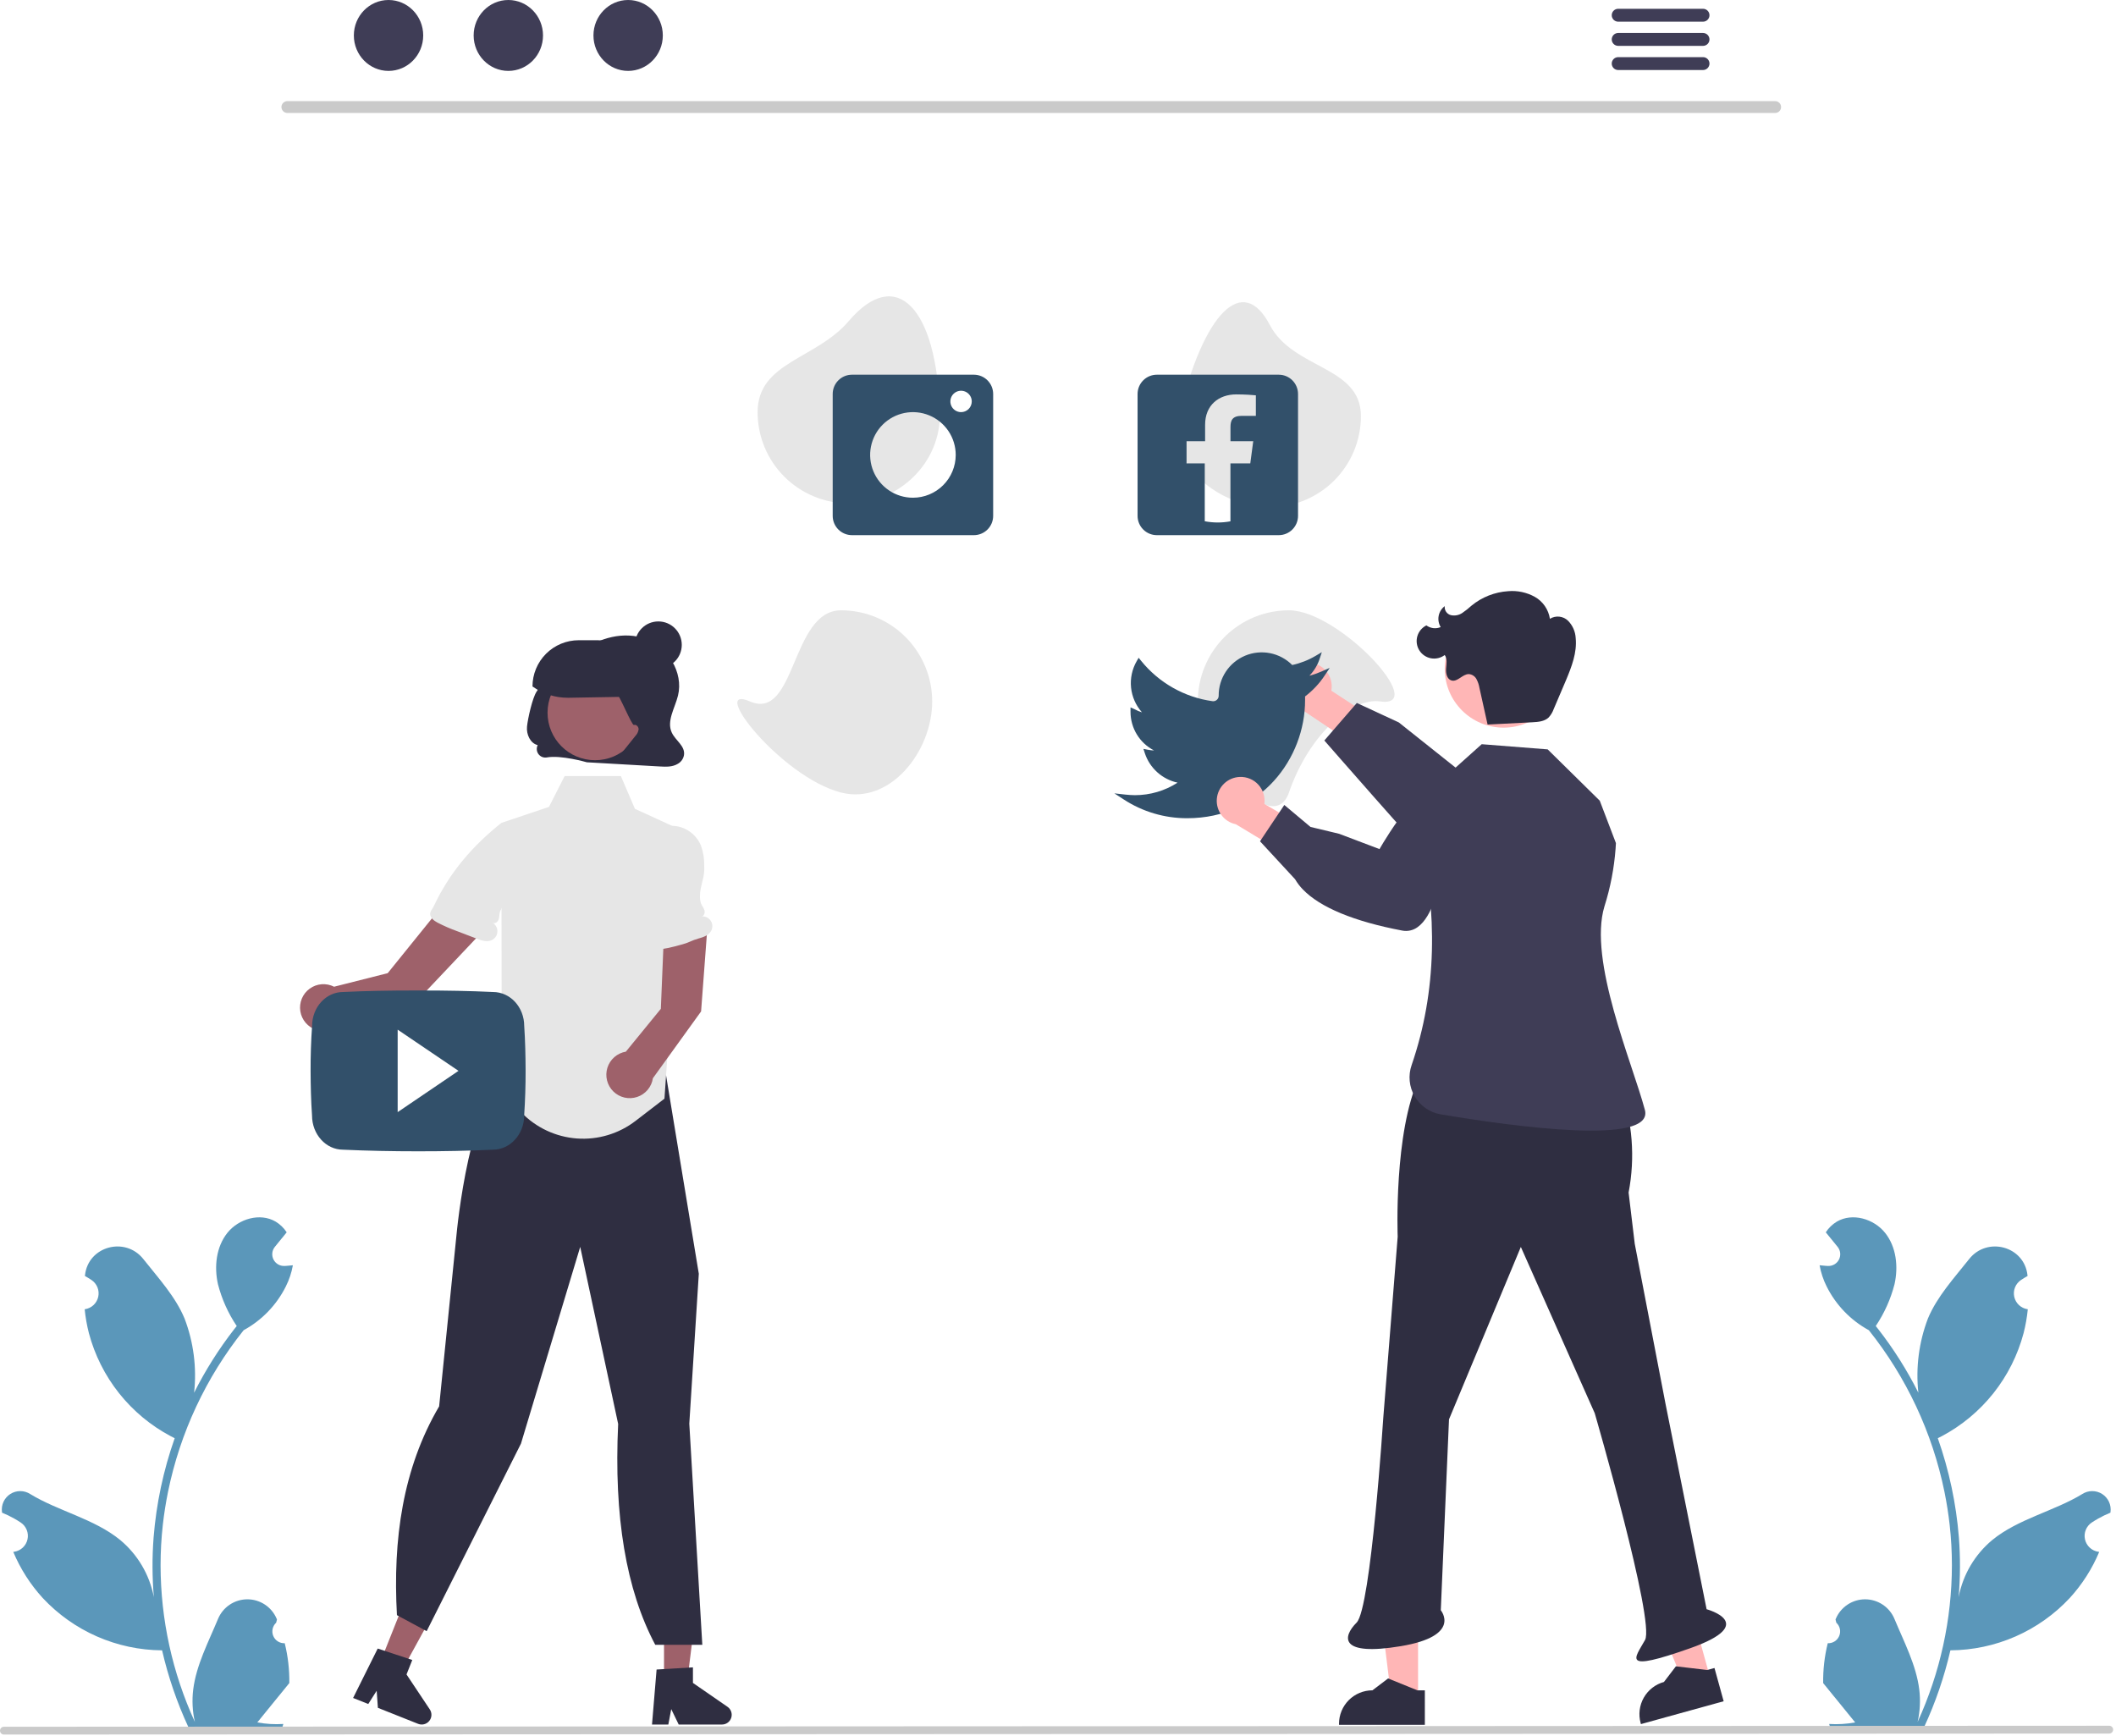<svg width="646" height="530" viewBox="0 0 646 530" fill="none" xmlns="http://www.w3.org/2000/svg">
<g clip-path="url(#clip0_155_2)">
<path d="M86.927 501.654C86.187 501.688 85.454 501.494 84.828 501.097C84.202 500.701 83.713 500.122 83.427 499.438C83.142 498.755 83.073 498 83.231 497.276C83.388 496.552 83.764 495.894 84.308 495.391C84.399 495.029 84.465 494.769 84.556 494.407C84.523 494.328 84.49 494.249 84.457 494.171C83.712 492.41 82.463 490.908 80.867 489.855C79.27 488.801 77.398 488.243 75.486 488.25C73.574 488.258 71.706 488.83 70.118 489.895C68.53 490.96 67.291 492.471 66.559 494.237C63.632 501.288 59.905 508.35 58.987 515.805C58.583 519.1 58.753 522.44 59.491 525.677C52.615 510.679 49.045 494.377 49.022 477.878C49.02 473.738 49.25 469.601 49.711 465.486C50.091 462.113 50.619 458.764 51.295 455.439C54.98 437.397 62.892 420.487 74.382 406.097C79.942 403.063 84.44 398.397 87.267 392.729C88.291 390.691 89.015 388.515 89.416 386.27C88.789 386.353 88.152 386.404 87.524 386.445C87.329 386.455 87.123 386.466 86.928 386.476L86.854 386.479C86.165 386.51 85.481 386.341 84.885 385.993C84.29 385.644 83.808 385.131 83.497 384.514C83.186 383.898 83.06 383.205 83.134 382.519C83.208 381.833 83.479 381.183 83.914 380.647C84.185 380.314 84.456 379.981 84.727 379.648C85.138 379.133 85.56 378.629 85.971 378.115C86.019 378.066 86.064 378.015 86.105 377.961C86.578 377.375 87.051 376.799 87.524 376.213C86.661 374.872 85.499 373.75 84.131 372.932C79.39 370.156 72.849 372.079 69.425 376.367C65.99 380.655 65.342 386.671 66.535 392.029C67.708 396.588 69.649 400.914 72.273 404.822C72.016 405.151 71.749 405.47 71.492 405.799C66.792 411.842 62.696 418.332 59.262 425.174C60.097 417.509 59.1 409.755 56.354 402.55C53.571 395.835 48.353 390.18 43.759 384.375C38.24 377.402 26.924 380.445 25.952 389.284C25.942 389.369 25.933 389.455 25.924 389.541C26.607 389.926 27.275 390.334 27.928 390.766C28.75 391.315 29.386 392.099 29.754 393.015C30.122 393.931 30.204 394.938 29.991 395.902C29.777 396.866 29.277 397.743 28.557 398.418C27.836 399.093 26.928 399.535 25.952 399.685L25.852 399.701C26.096 402.16 26.525 404.598 27.138 406.992C28.913 413.676 32.05 419.922 36.352 425.337C40.654 430.752 46.028 435.22 52.138 438.461C52.539 438.666 52.93 438.872 53.331 439.067C49.881 448.844 47.717 459.028 46.893 469.363C46.427 475.461 46.454 481.586 46.975 487.679L46.945 487.463C45.628 480.687 42.014 474.574 36.712 470.155C28.838 463.687 17.713 461.305 9.218 456.105C8.315 455.526 7.265 455.216 6.192 455.214C5.119 455.211 4.068 455.515 3.162 456.09C2.257 456.666 1.535 457.488 1.081 458.46C0.627 459.432 0.461 460.514 0.602 461.578C0.613 461.653 0.625 461.729 0.637 461.805C1.903 462.32 3.136 462.915 4.329 463.584C5.011 463.969 5.679 464.377 6.333 464.81C7.154 465.358 7.79 466.142 8.158 467.058C8.526 467.975 8.608 468.981 8.395 469.945C8.181 470.909 7.681 471.786 6.961 472.461C6.24 473.136 5.332 473.578 4.357 473.729L4.257 473.744C4.185 473.754 4.123 473.765 4.051 473.775C6.215 478.941 9.252 483.697 13.029 487.833C17.695 492.84 23.334 496.84 29.601 499.59C35.868 502.34 42.631 503.781 49.474 503.824H49.485C51.342 511.897 54.034 519.755 57.516 527.271H86.208C86.311 526.952 86.403 526.623 86.496 526.304C83.84 526.471 81.174 526.313 78.557 525.831C80.686 523.219 82.814 520.587 84.943 517.975C84.991 517.926 85.035 517.874 85.077 517.82C86.157 516.483 87.247 515.157 88.326 513.82L88.327 513.818C88.385 509.72 87.914 505.632 86.928 501.654L86.927 501.654Z" fill="#5B97BA"/>
<path d="M557.999 501.654C558.739 501.688 559.472 501.494 560.098 501.097C560.724 500.701 561.213 500.122 561.499 499.438C561.785 498.755 561.853 498 561.696 497.276C561.538 496.552 561.162 495.894 560.618 495.391C560.527 495.029 560.461 494.769 560.37 494.407C560.403 494.328 560.436 494.249 560.469 494.171C561.214 492.41 562.464 490.908 564.06 489.855C565.656 488.801 567.528 488.243 569.44 488.25C571.352 488.258 573.22 488.83 574.808 489.895C576.397 490.96 577.635 492.471 578.367 494.237C581.295 501.288 585.022 508.35 585.939 515.805C586.344 519.1 586.173 522.44 585.435 525.677C592.311 510.679 595.881 494.377 595.904 477.878C595.906 473.738 595.676 469.601 595.215 465.486C594.835 462.113 594.307 458.764 593.632 455.439C589.946 437.397 582.034 420.487 570.545 406.097C564.984 403.063 560.487 398.397 557.659 392.729C556.635 390.691 555.911 388.515 555.51 386.27C556.137 386.353 556.775 386.404 557.402 386.445C557.597 386.455 557.803 386.466 557.998 386.476L558.072 386.479C558.762 386.51 559.445 386.341 560.041 385.993C560.636 385.644 561.119 385.131 561.429 384.515C561.74 383.898 561.866 383.205 561.792 382.519C561.718 381.833 561.447 381.183 561.012 380.647C560.741 380.314 560.47 379.981 560.199 379.648C559.788 379.133 559.366 378.629 558.955 378.115C558.907 378.066 558.863 378.015 558.821 377.961C558.348 377.375 557.875 376.799 557.402 376.213C558.265 374.872 559.427 373.75 560.796 372.932C565.536 370.156 572.077 372.079 575.502 376.367C578.936 380.655 579.584 386.671 578.391 392.029C577.218 396.588 575.278 400.914 572.653 404.822C572.91 405.151 573.177 405.47 573.434 405.799C578.134 411.842 582.23 418.332 585.664 425.174C584.829 417.509 585.826 409.755 588.572 402.55C591.356 395.835 596.573 390.18 601.167 384.375C606.686 377.402 618.002 380.445 618.974 389.284C618.984 389.369 618.993 389.455 619.002 389.541C618.319 389.926 617.652 390.334 616.998 390.766C616.177 391.315 615.541 392.099 615.173 393.015C614.805 393.931 614.722 394.938 614.936 395.902C615.149 396.866 615.649 397.743 616.37 398.418C617.09 399.093 617.998 399.535 618.974 399.685L619.074 399.701C618.831 402.16 618.401 404.598 617.788 406.992C616.013 413.676 612.876 419.922 608.574 425.337C604.272 430.752 598.898 435.22 592.789 438.46C592.387 438.666 591.997 438.872 591.596 439.067C595.046 448.844 597.21 459.028 598.033 469.363C598.5 475.461 598.472 481.586 597.951 487.679L597.982 487.463C599.298 480.687 602.913 474.574 608.214 470.155C616.089 463.687 627.214 461.305 635.709 456.105C636.612 455.525 637.661 455.216 638.734 455.213C639.807 455.211 640.858 455.515 641.764 456.09C642.67 456.666 643.392 457.488 643.845 458.46C644.299 459.432 644.465 460.514 644.324 461.578C644.313 461.653 644.301 461.729 644.29 461.805C643.023 462.32 641.79 462.915 640.598 463.584C639.915 463.969 639.247 464.377 638.594 464.809C637.773 465.358 637.136 466.142 636.768 467.058C636.4 467.975 636.318 468.981 636.531 469.945C636.745 470.909 637.245 471.786 637.966 472.461C638.686 473.136 639.594 473.578 640.57 473.729L640.67 473.744C640.742 473.754 640.803 473.765 640.875 473.775C638.712 478.941 635.675 483.697 631.898 487.833C627.232 492.839 621.592 496.84 615.325 499.59C609.058 502.34 602.296 503.781 595.452 503.824H595.442C593.584 511.897 590.892 519.755 587.41 527.271H558.718C558.615 526.952 558.523 526.623 558.43 526.304C561.086 526.471 563.752 526.313 566.369 525.831C564.241 523.219 562.112 520.587 559.983 517.975C559.936 517.926 559.891 517.874 559.849 517.82C558.77 516.483 557.68 515.157 556.6 513.82L556.599 513.818C556.542 509.72 557.013 505.632 557.999 501.654Z" fill="#5B97BA"/>
<path d="M202.721 514.442H209.667L212.973 487.648H202.721V514.442Z" fill="#9E616A"/>
<path d="M200.454 509.684L211.551 509.021V513.776L222.102 521.063C222.624 521.423 223.016 521.94 223.223 522.539C223.429 523.137 223.439 523.786 223.25 524.391C223.062 524.996 222.685 525.524 222.175 525.9C221.665 526.275 221.048 526.477 220.415 526.477H207.202L204.925 521.774L204.036 526.477H199.054L200.454 509.684Z" fill="#2F2E41"/>
<path d="M115.658 508.54L122.112 511.109L135.092 487.438L125.567 483.646L115.658 508.54Z" fill="#9E616A"/>
<path d="M115.311 503.281L125.867 506.77L124.108 511.188L131.216 521.86C131.567 522.388 131.741 523.013 131.711 523.646C131.682 524.278 131.451 524.885 131.052 525.377C130.653 525.869 130.108 526.221 129.495 526.381C128.882 526.541 128.234 526.501 127.646 526.266L115.37 521.38L114.994 516.168L112.428 520.209L107.8 518.366L115.311 503.281Z" fill="#2F2E41"/>
<path d="M188.719 434.714L177.135 380.657L159.047 440.718L130.406 497.672L130.254 497.974L121.182 493.089C119.901 469.964 122.942 448.293 134.065 429.344L139.331 377.332C139.493 375.555 143.421 333.833 155.861 326.434L159.504 318.127L195.739 309.178L195.871 309.326C199.355 313.242 201.657 318.067 202.509 323.239L213.336 388.831L213.342 388.868L210.439 434.625L214.41 502.133H200.041C191.152 485.407 187.378 462.934 188.719 434.714Z" fill="#2F2E41"/>
<path d="M365.687 214.135C365.687 229.498 388.501 256.479 393.505 241.953C399.631 224.169 412.699 212.896 421.323 214.135C436.53 216.32 408.868 186.317 393.505 186.317C386.127 186.317 379.051 189.247 373.834 194.464C368.617 199.681 365.687 206.757 365.687 214.135Z" fill="#E6E6E6"/>
<path d="M359.843 127.015C356.236 141.949 372.298 154.833 387.661 154.833C391.315 154.833 394.932 154.114 398.307 152.716C401.682 151.318 404.749 149.269 407.332 146.686C409.915 144.103 411.964 141.036 413.362 137.661C414.76 134.286 415.48 130.668 415.48 127.015C415.48 111.652 394.772 112.816 387.661 99.197C379.521 83.606 367.598 94.914 359.843 127.015Z" fill="#E6E6E6"/>
<path d="M231.291 125.847C231.291 133.224 234.222 140.3 239.439 145.517C244.656 150.734 251.731 153.665 259.109 153.665C274.473 153.665 287.374 141.204 286.927 125.847C285.992 93.675 273.529 81.069 259.109 98.028C249.157 109.733 231.291 110.483 231.291 125.847Z" fill="#E6E6E6"/>
<path d="M228.954 214.135C215.971 208.522 238.518 237.284 256.772 241.953C271.656 245.76 284.59 229.498 284.59 214.135C284.59 210.482 283.87 206.864 282.472 203.489C281.074 200.114 279.025 197.047 276.442 194.464C273.859 191.881 270.792 189.832 267.417 188.434C264.042 187.036 260.425 186.317 256.772 186.317C241.408 186.317 243.056 220.231 228.954 214.135Z" fill="#E6E6E6"/>
<path d="M541.984 34.484H87.691C87.218 34.474 86.769 34.279 86.438 33.942C86.108 33.604 85.922 33.15 85.922 32.678C85.922 32.205 86.108 31.751 86.438 31.413C86.769 31.076 87.218 30.881 87.691 30.871H541.984C542.456 30.881 542.906 31.076 543.237 31.413C543.567 31.751 543.752 32.205 543.752 32.678C543.752 33.15 543.567 33.604 543.237 33.942C542.906 34.279 542.456 34.474 541.984 34.484Z" fill="#CACACA"/>
<path d="M118.615 21.647C124.463 21.647 129.203 16.801 129.203 10.823C129.203 4.846 124.463 0 118.615 0C112.768 0 108.028 4.846 108.028 10.823C108.028 16.801 112.768 21.647 118.615 21.647Z" fill="#3F3D56"/>
<path d="M155.19 21.647C161.037 21.647 165.778 16.801 165.778 10.823C165.778 4.846 161.037 0 155.19 0C149.343 0 144.603 4.846 144.603 10.823C144.603 16.801 149.343 21.647 155.19 21.647Z" fill="#3F3D56"/>
<path d="M191.765 21.647C197.613 21.647 202.353 16.801 202.353 10.823C202.353 4.846 197.613 0 191.765 0C185.918 0 181.178 4.846 181.178 10.823C181.178 16.801 185.918 21.647 191.765 21.647Z" fill="#3F3D56"/>
<path d="M519.962 2.683H493.981C493.466 2.693 492.976 2.905 492.615 3.272C492.255 3.64 492.053 4.135 492.053 4.65C492.053 5.165 492.255 5.66 492.615 6.027C492.976 6.395 493.466 6.607 493.981 6.617H519.962C520.477 6.607 520.968 6.395 521.328 6.027C521.689 5.66 521.891 5.165 521.891 4.65C521.891 4.135 521.689 3.64 521.328 3.272C520.968 2.905 520.477 2.693 519.962 2.683Z" fill="#3F3D56"/>
<path d="M519.962 10.067H493.981C493.466 10.077 492.976 10.289 492.615 10.657C492.255 11.025 492.053 11.519 492.053 12.034C492.053 12.549 492.255 13.044 492.615 13.412C492.976 13.78 493.466 13.991 493.981 14.002H519.962C520.477 13.991 520.968 13.78 521.328 13.412C521.689 13.044 521.891 12.549 521.891 12.034C521.891 11.519 521.689 11.025 521.328 10.657C520.968 10.289 520.477 10.077 519.962 10.067Z" fill="#3F3D56"/>
<path d="M519.962 17.442H493.981C493.466 17.452 492.976 17.664 492.615 18.032C492.255 18.399 492.053 18.894 492.053 19.409C492.053 19.924 492.255 20.419 492.615 20.786C492.976 21.154 493.466 21.366 493.981 21.376H519.962C520.477 21.366 520.968 21.154 521.328 20.786C521.689 20.419 521.891 19.924 521.891 19.409C521.891 18.894 521.689 18.399 521.328 18.032C520.968 17.664 520.477 17.452 519.962 17.442Z" fill="#3F3D56"/>
<path d="M390.392 114.39H353.182C352.409 114.39 351.643 114.542 350.929 114.838C350.214 115.134 349.565 115.568 349.018 116.114C348.471 116.661 348.038 117.31 347.742 118.025C347.446 118.739 347.293 119.505 347.293 120.278V157.488C347.293 159.05 347.914 160.548 349.018 161.652C350.123 162.757 351.62 163.377 353.182 163.377H390.392C391.954 163.377 393.452 162.757 394.556 161.652C395.661 160.548 396.281 159.05 396.281 157.488V120.278C396.281 118.717 395.661 117.219 394.556 116.114C393.452 115.01 391.954 114.39 390.392 114.39ZM383.405 126.952H379.138C376.225 126.952 375.658 128.332 375.658 130.368V134.687H382.606L381.704 141.468H375.645V159.15C373.054 159.636 370.395 159.63 367.806 159.131V141.468H362.25V134.687H367.91V129.672C367.91 123.678 372.074 120.403 377.436 120.403C380.015 120.403 382.774 120.597 383.405 120.687V126.952Z" fill="#32506A"/>
<path d="M297.316 114.39H260.106C258.544 114.39 257.046 115.01 255.942 116.114C254.838 117.219 254.217 118.717 254.217 120.278V157.488C254.217 159.05 254.838 160.548 255.942 161.652C257.046 162.757 258.544 163.377 260.106 163.377H297.316C298.878 163.377 300.376 162.757 301.48 161.652C302.584 160.548 303.205 159.05 303.205 157.488V120.278C303.205 118.717 302.584 117.219 301.48 116.114C300.376 115.01 298.878 114.39 297.316 114.39ZM278.711 151.947C276.127 151.947 273.602 151.181 271.453 149.745C269.305 148.31 267.631 146.27 266.642 143.883C265.653 141.495 265.395 138.869 265.899 136.335C266.403 133.801 267.647 131.473 269.474 129.646C271.301 127.819 273.628 126.575 276.162 126.071C278.697 125.567 281.323 125.826 283.71 126.814C286.097 127.803 288.137 129.478 289.573 131.626C291.008 133.774 291.774 136.3 291.774 138.883C291.774 142.348 290.398 145.671 287.948 148.121C285.498 150.57 282.176 151.947 278.711 151.947ZM293.407 125.82C292.761 125.82 292.13 125.629 291.593 125.27C291.056 124.911 290.637 124.401 290.39 123.804C290.143 123.207 290.078 122.551 290.204 121.917C290.33 121.284 290.641 120.702 291.098 120.245C291.555 119.788 292.137 119.477 292.77 119.351C293.404 119.225 294.06 119.29 294.657 119.537C295.254 119.784 295.764 120.203 296.123 120.74C296.482 121.277 296.673 121.908 296.673 122.554C296.673 123.42 296.329 124.251 295.717 124.863C295.104 125.476 294.273 125.82 293.407 125.82Z" fill="#32506A"/>
<path d="M399.357 202.277C400.418 202.284 401.464 202.524 402.423 202.98C403.381 203.436 404.227 204.096 404.903 204.914C405.578 205.733 406.066 206.689 406.332 207.716C406.598 208.744 406.635 209.817 406.442 210.86L420.344 219.906L416.907 229.696L397.454 216.645C395.723 216.203 394.214 215.142 393.213 213.662C392.212 212.182 391.789 210.387 392.023 208.616C392.258 206.844 393.134 205.221 394.485 204.053C395.837 202.884 397.57 202.252 399.357 202.277Z" fill="#FFB6B6"/>
<path d="M404.309 226.064L414.231 214.608L427.053 220.554L453.254 241.406C456.689 241.807 482.753 245.171 482.274 254.743C482.262 255.861 482.008 256.964 481.53 257.975C481.052 258.987 480.36 259.882 479.503 260.601C475.389 263.997 468.26 263.033 467.994 262.994L450.936 262.14C450.044 262.355 440.785 264.482 435.884 261.438C434.397 260.515 404.309 226.064 404.309 226.064Z" fill="#3F3D56"/>
<path d="M432.925 518.689L424.798 518.688L420.932 487.341H432.926L432.925 518.689Z" fill="#FFB6B6"/>
<path d="M434.997 526.567L408.792 526.566V526.234C408.792 523.529 409.867 520.935 411.78 519.022C413.692 517.109 416.287 516.035 418.992 516.034L423.779 512.403L432.71 516.035L434.998 516.035L434.997 526.567Z" fill="#2F2E41"/>
<path d="M522.127 512.328L514.293 514.492L502.22 485.305L513.782 482.112L522.127 512.328Z" fill="#FFB6B6"/>
<path d="M526.223 519.37L500.963 526.346L500.875 526.027C500.155 523.419 500.5 520.633 501.834 518.28C503.169 515.927 505.383 514.2 507.991 513.48L511.638 508.705L521.214 509.828L523.419 509.219L526.223 519.37Z" fill="#2F2E41"/>
<path d="M433.283 328.979L494.694 332.112L494.714 332.168C498.392 342.386 499.251 353.406 497.2 364.07L499.08 379.736L508.48 428.614L521.013 491.278C521.013 491.278 537.305 495.664 515.999 503.184C494.694 510.704 499.08 506.317 502.213 500.677C505.347 495.038 486.861 431.434 486.861 431.434L464.302 380.676L442.37 433.314L439.863 491.591C439.863 491.591 446.443 499.424 427.644 502.557C408.845 505.69 409.784 499.737 414.171 495.351C418.557 490.964 422.317 432.687 422.317 432.687L426.704 377.543C426.704 377.543 425.45 345.585 433.283 328.979Z" fill="#2F2E41"/>
<path d="M493.331 257.388L488.393 244.437L472.493 228.776L452.356 227.195L437.556 240.446L433.371 253.628C438.86 279.044 438.747 302.452 430.97 325.13C430.418 326.698 430.214 328.367 430.373 330.022C430.532 331.677 431.05 333.277 431.891 334.71C432.732 336.144 433.876 337.377 435.242 338.324C436.609 339.27 438.165 339.907 439.803 340.19C462.616 344.024 505.097 349.772 502.171 338.829C498.3 324.353 484.834 293.195 489.822 276.72C491.637 270.996 492.78 265.079 493.226 259.091L493.331 257.388Z" fill="#3F3D56"/>
<path d="M459.039 222.141C468.965 222.141 477.011 214.095 477.011 204.169C477.011 194.243 468.965 186.197 459.039 186.197C449.113 186.197 441.066 194.243 441.066 204.169C441.066 214.095 449.113 222.141 459.039 222.141Z" fill="#FFB6B6"/>
<path d="M454.134 221.197L467.833 220.499C469.589 220.409 471.505 220.254 472.781 219.046C473.468 218.3 473.997 217.422 474.334 216.466C475.601 213.524 476.867 210.582 478.102 207.627C479.809 203.538 481.485 199.222 481.05 194.813C480.947 192.799 480.103 190.895 478.679 189.468C477.953 188.78 477.019 188.352 476.023 188.251C475.028 188.151 474.027 188.382 473.178 188.91C472.966 187.516 472.441 186.188 471.641 185.026C470.841 183.864 469.787 182.9 468.56 182.206C466.081 180.836 463.25 180.236 460.428 180.482C456.334 180.746 452.425 182.286 449.251 184.887C448.359 185.71 447.406 186.465 446.4 187.146C445.894 187.484 445.325 187.716 444.726 187.827C444.128 187.937 443.514 187.925 442.92 187.79C442.332 187.633 441.821 187.268 441.482 186.764C441.142 186.259 440.996 185.649 441.071 185.045C440.107 185.766 439.445 186.821 439.216 188.004C438.987 189.187 439.206 190.412 439.832 191.442C439.121 191.74 438.345 191.849 437.579 191.758C436.813 191.668 436.084 191.381 435.462 190.925C434.796 191.256 434.206 191.722 433.73 192.294C433.254 192.866 432.903 193.53 432.699 194.246C432.495 194.961 432.443 195.711 432.545 196.448C432.648 197.185 432.903 197.892 433.295 198.525C433.687 199.157 434.207 199.701 434.821 200.121C435.435 200.541 436.13 200.828 436.861 200.964C437.592 201.099 438.344 201.081 439.068 200.91C439.792 200.738 440.472 200.417 441.065 199.968C441.896 201.133 441.587 202.715 441.478 204.142C441.37 205.569 441.753 207.342 443.128 207.736C444.988 208.27 446.494 205.766 448.428 205.792C448.905 205.831 449.366 205.987 449.768 206.246C450.17 206.506 450.503 206.86 450.735 207.279C451.191 208.12 451.503 209.031 451.658 209.975L454.134 221.12" fill="#2F2E41"/>
<path d="M362.369 249.793C355.526 249.798 348.829 247.812 343.093 244.079L340.207 242.203L343.628 242.583C344.525 242.682 345.49 242.741 346.497 242.755C351.109 242.758 355.624 241.432 359.501 238.933C357.197 238.434 355.064 237.342 353.312 235.766C351.56 234.189 350.249 232.182 349.511 229.944L349.083 228.623L350.445 228.89C351.063 229.013 351.691 229.083 352.322 229.102C350.163 227.991 348.351 226.308 347.085 224.238C345.818 222.167 345.145 219.788 345.139 217.36V215.962L346.357 216.5C347.079 216.906 347.844 217.232 348.637 217.469C346.76 215.363 345.594 212.719 345.305 209.913C345.017 207.107 345.619 204.281 347.028 201.836L347.623 200.81L348.369 201.731C353.805 208.457 361.594 212.866 370.159 214.065C370.393 214.098 370.633 214.081 370.86 214.013C371.088 213.945 371.298 213.829 371.476 213.672C371.658 213.514 371.804 213.318 371.904 213.099C372.004 212.879 372.055 212.641 372.055 212.399C372.035 209.789 372.793 207.232 374.232 205.054C375.67 202.876 377.725 201.176 380.134 200.17C382.542 199.164 385.196 198.899 387.756 199.407C390.317 199.915 392.668 201.174 394.51 203.024C397.03 202.473 399.447 201.524 401.668 200.212L403.542 199.102L402.859 201.171C402.226 203.089 401.164 204.838 399.754 206.285C401.005 205.96 402.229 205.535 403.412 205.015L405.952 203.899L404.422 206.213C402.801 208.668 400.776 210.83 398.432 212.609V213.789C398.432 231.487 384.97 249.793 362.442 249.793L362.369 249.793Z" fill="#32506A"/>
<path d="M378.508 237.191C379.568 237.148 380.625 237.337 381.604 237.746C382.583 238.155 383.461 238.774 384.175 239.559C384.889 240.344 385.422 241.276 385.737 242.289C386.052 243.302 386.141 244.372 385.998 245.424L400.321 253.789L397.36 263.733L377.299 251.635C375.549 251.277 373.991 250.29 372.92 248.86C371.849 247.43 371.339 245.657 371.488 243.877C371.637 242.096 372.434 240.432 373.728 239.2C375.021 237.968 376.722 237.253 378.508 237.191Z" fill="#FFB6B6"/>
<path d="M395.372 268.409L384.675 256.833L392.091 245.746L400.083 252.451L408.821 254.542L421.151 259.217C422.868 256.215 436.187 233.56 444.803 237.755C445.828 238.205 446.742 238.871 447.485 239.708C448.228 240.545 448.78 241.532 449.105 242.603C450.615 247.719 446.932 253.898 446.791 254.128L439.315 269.483C439.162 270.388 437.487 279.74 432.764 283.054C432.097 283.542 431.335 283.886 430.528 284.064C429.72 284.243 428.885 284.252 428.074 284.09C413.399 281.315 403.058 277.023 397.781 271.563C396.851 270.615 396.042 269.556 395.372 268.409Z" fill="#3F3D56"/>
<path d="M205.092 223.654C203.445 220.113 206.058 216.159 206.991 212.346C208.731 205.231 203.828 197.528 197.181 195.063C190.535 192.598 182.897 194.658 177.188 198.972C171.591 203.201 167.656 205.193 163.801 211.169C162.508 213.172 161.139 219.393 160.895 221.793C160.65 224.193 161.892 226.942 164.155 227.469C163.938 227.897 163.843 228.376 163.88 228.855C163.916 229.333 164.084 229.793 164.363 230.183C164.643 230.573 165.024 230.879 165.466 231.067C165.907 231.255 166.392 231.319 166.867 231.251C171.199 230.414 179.157 232.715 179.157 232.715C186.576 233.14 193.995 233.564 201.414 233.989C203.315 234.098 205.288 234.197 206.996 233.147C207.468 232.87 207.875 232.494 208.189 232.045C208.503 231.597 208.715 231.085 208.813 230.546C209.247 227.736 206.227 226.096 205.092 223.654Z" fill="#2F2E41"/>
<path d="M210.694 254.643L209.071 265.449L206.496 282.57L206.06 288.913L202.856 335.406L194.032 342.193C188.923 346.124 182.546 348.035 176.117 347.563C169.689 347.092 163.659 344.27 159.179 339.636L148.463 334.477C154.206 328.828 153.138 302.644 153.138 302.644L153.074 251.217L167.599 246.333L172.383 236.914H189.547L193.838 246.926L201.626 250.488L205.173 252.118L210.694 254.643Z" fill="#E6E6E6"/>
<path d="M181.674 232.084C189.688 232.084 196.186 225.587 196.186 217.572C196.186 209.557 189.688 203.06 181.674 203.06C173.659 203.06 167.162 209.557 167.162 217.572C167.162 225.587 173.659 232.084 181.674 232.084Z" fill="#9E616A"/>
<path d="M173.382 213.02C169.548 213.026 165.806 211.845 162.67 209.64L162.565 209.567C162.565 207.713 162.931 205.878 163.64 204.165C164.349 202.452 165.389 200.896 166.7 199.586C168.011 198.275 169.567 197.235 171.279 196.526C172.992 195.816 174.827 195.451 176.681 195.451H182.443C184.285 195.453 186.108 195.818 187.808 196.526C189.508 197.234 191.052 198.269 192.351 199.574C193.65 200.879 194.68 202.428 195.38 204.131C196.08 205.834 196.437 207.659 196.431 209.5C196.419 210.341 196.079 211.144 195.484 211.738C194.89 212.331 194.086 212.67 193.246 212.68L173.713 213.017C173.603 213.019 173.492 213.02 173.382 213.02Z" fill="#2F2E41"/>
<path d="M215.862 284.477L202.717 284.585L201.751 307.982L191.07 321.058C189.771 321.276 188.557 321.85 187.564 322.715C186.57 323.58 185.835 324.703 185.439 325.96C185.044 327.217 185.003 328.558 185.322 329.837C185.641 331.115 186.307 332.28 187.247 333.204C188.187 334.127 189.364 334.773 190.647 335.07C191.931 335.367 193.272 335.303 194.521 334.885C195.771 334.468 196.881 333.713 197.729 332.705C198.577 331.696 199.129 330.473 199.325 329.17L214.038 308.773L215.862 284.477Z" fill="#9E616A"/>
<path d="M146.551 285.177L133.076 278.878L118.362 297.094L101.994 301.234C100.82 300.635 99.503 300.373 98.19 300.476C96.876 300.579 95.617 301.043 94.55 301.817C93.484 302.59 92.652 303.644 92.147 304.861C91.641 306.077 91.482 307.41 91.687 308.712C91.891 310.013 92.452 311.233 93.306 312.236C94.16 313.239 95.275 313.987 96.528 314.396C97.78 314.805 99.121 314.86 100.403 314.555C101.685 314.25 102.857 313.596 103.791 312.667L127.759 305.05L146.551 285.177Z" fill="#9E616A"/>
<path d="M188.935 230.964L193.959 224.696C194.502 224.147 194.855 223.439 194.967 222.675C194.994 221.908 194.272 221.088 193.544 221.328C192.868 221.551 188.974 211.795 188.262 211.797C187.525 211.799 187.284 210.816 187.275 210.078C187.239 207.284 189.511 210.285 190.262 207.593C191.013 204.901 193.94 207.215 196.463 206.013C198.986 204.811 202.414 205.357 203.974 207.676C205.13 209.395 205.087 211.629 204.934 213.696C204.578 218.491 203.856 223.252 202.775 227.938C202.51 229.089 202.115 230.375 201.054 230.895C200.47 231.126 199.841 231.22 199.215 231.17L191.479 231.132" fill="#2F2E41"/>
<path d="M200.989 204.017C204.939 204.017 208.141 200.815 208.141 196.865C208.141 192.916 204.939 189.714 200.989 189.714C197.04 189.714 193.838 192.916 193.838 196.865C193.838 200.815 197.04 204.017 200.989 204.017Z" fill="#2F2E41"/>
<path d="M217.073 284.251C216.301 285.595 214.656 286.131 213.154 286.546C211.123 287.111 210.53 287.683 208.499 288.248C207.69 288.477 206.875 288.706 206.06 288.913C204.722 289.274 203.363 289.553 201.991 289.75C200.839 289.915 199.48 289.915 198.73 289.021C198.231 288.253 198.031 287.33 198.165 286.425C198.458 275.44 198.753 264.455 199.051 253.47L199.674 253.685C199.954 253.5 200.245 253.333 200.546 253.184C201.978 252.455 203.567 252.089 205.173 252.118C206.092 252.126 207.005 252.268 207.884 252.54C209.247 252.973 210.499 253.698 211.554 254.663C212.609 255.629 213.44 256.813 213.991 258.133C214.704 260.125 215.044 262.232 214.992 264.348C214.999 264.67 214.999 264.991 215.006 265.313C215.049 268.059 213.655 270.806 213.698 273.552C213.665 274.325 213.772 275.098 214.012 275.833C214.298 276.563 214.856 277.17 215.071 277.929C215.285 278.679 214.935 279.709 214.155 279.767C214.706 279.708 215.262 279.803 215.762 280.04C216.263 280.278 216.687 280.65 216.989 281.114C217.291 281.578 217.459 282.117 217.474 282.67C217.489 283.224 217.35 283.771 217.073 284.251Z" fill="#E6E6E6"/>
<path d="M153.134 251.28C154.564 251.366 155.957 251.766 157.215 252.453C158.472 253.14 159.563 254.095 160.408 255.252C161.253 256.409 161.833 257.738 162.106 259.144C162.378 260.551 162.337 262 161.985 263.389C161.237 265.709 160.062 267.869 158.52 269.757L153.713 276.447C153.226 277.046 152.851 277.729 152.606 278.463C152.404 279.221 152.484 280.044 152.207 280.778C151.93 281.513 151.038 282.129 150.375 281.708C150.852 281.989 151.243 282.396 151.503 282.885C151.763 283.374 151.883 283.925 151.85 284.478C151.816 285.03 151.631 285.563 151.314 286.017C150.996 286.471 150.56 286.828 150.052 287.05C148.626 287.672 146.988 287.117 145.534 286.561L139.632 284.302C137.532 283.553 135.487 282.661 133.509 281.633C132.487 281.072 131.396 280.265 131.324 279.101C131.267 278.196 132.033 277.5 132.417 276.678C137.224 266.386 144.293 258.196 153.074 251.217L153.134 251.28Z" fill="#E6E6E6"/>
<path d="M160.04 313.236C160.04 307.481 155.798 302.844 150.493 302.844C143.388 302.503 136.16 302.381 128.768 302.381H126.463C119.085 302.381 111.83 302.503 104.738 302.844C99.515 302.844 95.273 307.495 95.273 313.264C94.946 317.832 94.809 322.387 94.823 326.902C94.837 331.416 94.946 336.025 95.26 340.54C95.26 346.308 99.501 350.986 104.724 350.986C112.171 351.327 119.822 351.477 127.595 351.477C135.369 351.477 143.006 351.341 150.48 350.986C155.717 350.986 160.026 346.308 160.026 340.54C160.326 335.971 160.476 331.416 160.463 326.833C160.449 322.251 160.34 317.723 160.04 313.195L160.04 313.236ZM121.404 339.517V314.341L139.979 326.915L121.404 339.517Z" fill="#32506A"/>
<path d="M643.941 529.229L1.191 529.537C0.875 529.536 0.573 529.41 0.351 529.187C0.128 528.964 0.003 528.661 0.003 528.346C0.003 528.031 0.128 527.728 0.351 527.505C0.573 527.282 0.875 527.156 1.191 527.155L643.941 526.848C644.256 526.849 644.558 526.975 644.78 527.198C645.003 527.421 645.128 527.723 645.128 528.039C645.128 528.354 645.003 528.656 644.78 528.879C644.558 529.103 644.256 529.228 643.941 529.229Z" fill="#CACACA"/>
</g>
<defs>
<clipPath id="clip0_155_2">
<rect width="645.131" height="529.537" fill="white"/>
</clipPath>
</defs>
</svg>
